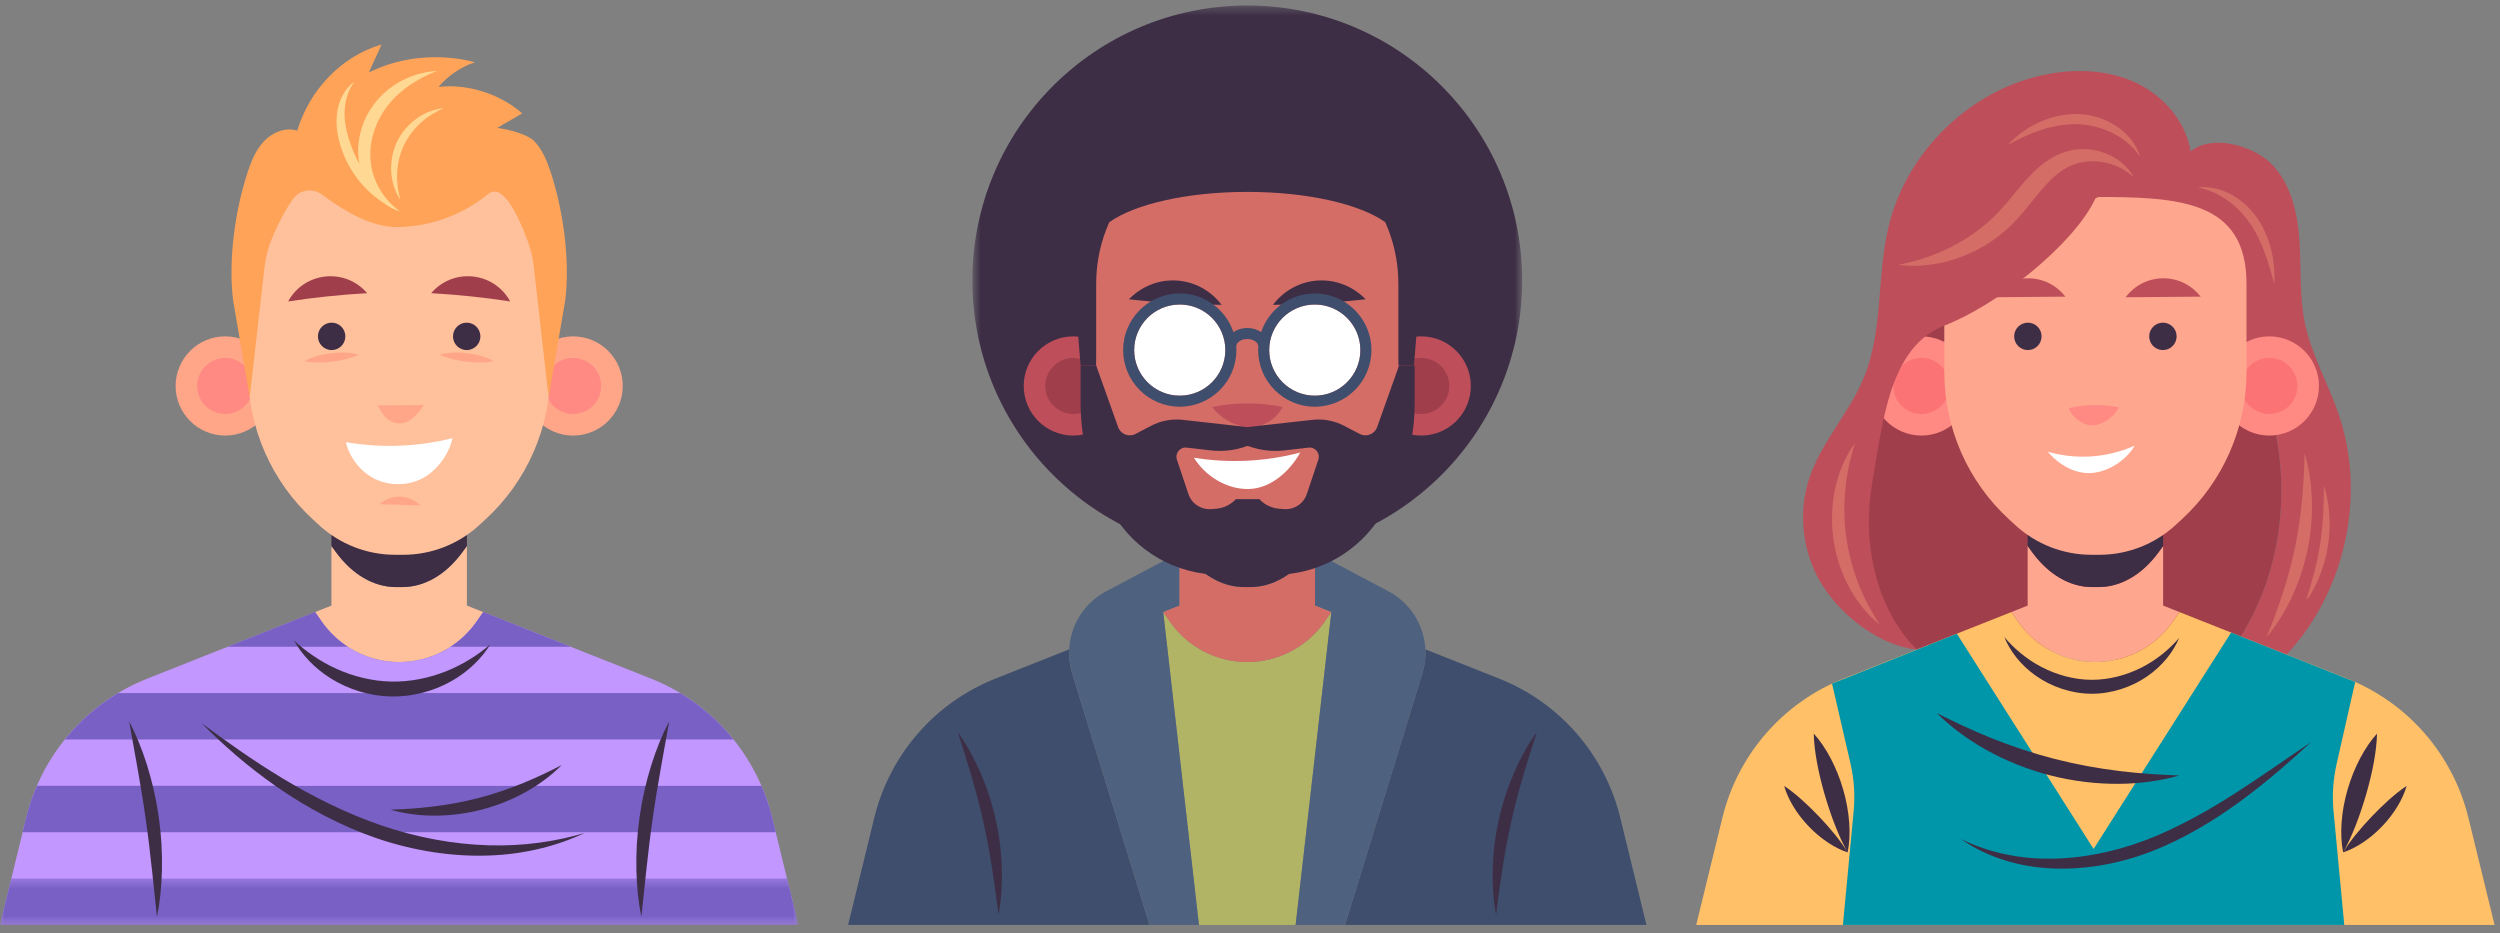 <svg xmlns="http://www.w3.org/2000/svg" xmlns:xlink="http://www.w3.org/1999/xlink" width="276" height="103" viewBox="0 0 276 103">
    <rect x="0" y="0" width="276" height="103" fill="#808080" stroke="none"/>
    <defs>
        <path id="prefix__a" d="M0 0.23L88.136 0.23 88.136 34.77 0 34.77z"/>
        <path id="prefix__c" d="M0 0.371L88.136 0.371 88.136 5.49 0 5.49z"/>
        <path id="prefix__e" d="M0.602 0.368L61.297 0.368 61.297 61.062 0.602 61.062z"/>
    </defs>
    <g fill="none" fill-rule="evenodd">
        <path fill="#FFC09C" d="M51.064 60.937c-1.815 2.493-4.186 3.877-6.648 3.877h-.696c-2.46 0-4.833-1.384-6.648-3.877l-.482-.663v6.583l-1.802.715.743 1.064c1.947 2.79 5.135 4.453 8.537 4.453 3.403 0 6.591-1.663 8.538-4.453l.742-1.064-1.801-.715v-6.583l-.483.663z"/>
        <path fill="#3D2E46" d="M43.72 64.814h.696c2.462 0 4.833-1.384 6.648-3.877l.483-.663v-8.729H36.59v8.73l.483.662c1.814 2.493 4.186 3.877 6.647 3.877"/>
        <g transform="translate(0 67.342)">
            <mask id="prefix__b" fill="#fff">
                <use xlink:href="#prefix__a"/>
            </mask>
            <path fill="#C297FF" d="M85.246 22.934c-1.705-6.983-6.689-12.708-13.371-15.357L53.348.23l-.742 1.064c-1.947 2.79-5.135 4.453-8.538 4.453-3.402 0-6.59-1.663-8.537-4.453L34.788.23 16.261 7.577C9.58 10.227 4.596 15.95 2.891 22.934L0 34.77h88.136l-2.89-11.836z" mask="url(#prefix__b)"/>
        </g>
        <path fill="#7860C5" d="M2.89 90.276l-.39 1.598h83.136l-.39-1.598c-.297-1.216-.7-2.39-1.187-3.52H4.077c-.488 1.13-.89 2.304-1.187 3.52"/>
        <g transform="translate(0 96.622)">
            <mask id="prefix__d" fill="#fff">
                <use xlink:href="#prefix__c"/>
            </mask>
            <path fill="#7860C5" d="M0 5.49L44.068 5.49 88.136 5.49 86.887 0.371 1.25 0.371z" mask="url(#prefix__d)"/>
        </g>
        <path fill="#7860C5" d="M53.348 67.572l-.742 1.064c-.776 1.112-1.752 2.042-2.858 2.762h13.248l-9.648-3.826zM35.53 68.636l-.742-1.064-9.648 3.826h13.248c-1.106-.72-2.082-1.65-2.858-2.762M7.165 81.636h73.806c-1.633-2.028-3.618-3.765-5.878-5.12h-62.05c-2.26 1.355-4.245 3.092-5.878 5.12"/>
        <g fill="#3D2E46">
            <path d="M40.085.765c-1.32 1.12-2.954 2.188-4.835 2.939-1.874.756-3.984 1.192-6.087 1.15-2.102-.046-4.192-.57-6.033-1.403-1.848-.829-3.435-1.965-4.708-3.138.837 1.511 2.246 3.072 4.125 4.227 1.868 1.161 4.197 1.911 6.582 1.96 2.385.05 4.744-.6 6.658-1.684 1.926-1.076 3.398-2.576 4.298-4.05M3.299 30.824c.63-2.997.771-7.054.195-11.033-.557-3.981-1.825-7.838-3.267-10.54.522 3.02 1.28 6.865 1.824 10.746.56 3.877.905 7.78 1.248 10.827M56.778 30.824c-.63-2.997-.772-7.054-.195-11.033.557-3.981 1.825-7.838 3.266-10.54-.521 3.02-1.279 6.865-1.824 10.746-.56 3.877-.905 7.78-1.247 10.827M50.498 21.571c-3.07.92-6.718 1.48-10.594 1.357-3.872-.108-7.95-.867-11.838-2.195-3.895-1.334-7.6-3.2-10.941-5.219-3.345-2.018-6.335-4.175-8.91-6.082 2.244 2.284 5.026 4.76 8.295 7.03 3.263 2.268 7.032 4.313 11.068 5.696 4.037 1.38 8.323 2.044 12.33 1.9 4.01-.127 7.705-1.098 10.59-2.487" transform="translate(14.03 70.392)"/>
            <path d="M47.98 14.068c-2.479 1.298-5.723 2.753-9.15 3.63-3.422.906-6.963 1.219-9.76 1.295 1.342.392 2.96.648 4.7.663 1.74.018 3.598-.203 5.395-.67 1.796-.469 3.527-1.181 5.036-2.046 1.512-.863 2.8-1.875 3.78-2.872" transform="translate(14.03 70.392)"/>
        </g>
        <path fill="#FFA688" d="M30.338 42.61c0 3.025-2.452 5.476-5.476 5.476s-5.474-2.451-5.474-5.475c0-3.024 2.45-5.475 5.474-5.475s5.476 2.451 5.476 5.475"/>
        <path fill="#FF8983" d="M27.957 42.61c0 1.71-1.385 3.095-3.094 3.095-1.71 0-3.095-1.385-3.095-3.094 0-1.71 1.385-3.095 3.095-3.095 1.709 0 3.094 1.386 3.094 3.095"/>
        <path fill="#FFA688" d="M57.799 42.61c0 3.025 2.451 5.476 5.475 5.476 3.024 0 5.475-2.451 5.475-5.475 0-3.024-2.451-5.475-5.475-5.475-3.024 0-5.475 2.451-5.475 5.475"/>
        <path fill="#FF8983" d="M60.18 42.61c0 1.71 1.385 3.095 3.094 3.095 1.71 0 3.094-1.385 3.094-3.094 0-1.71-1.385-3.095-3.094-3.095-1.71 0-3.095 1.386-3.095 3.095"/>
        <path fill="#FFC09C" d="M44.068 14.643c-9.213 0-16.681 7.469-16.681 16.682v9.75c0 6.188 2.598 12.092 7.16 16.274l.694.637c2.29 2.099 5.282 3.263 8.388 3.263h.878c3.106 0 6.1-1.164 8.389-3.263l.694-.637c4.562-4.182 7.16-10.086 7.16-16.275v-9.749c0-9.213-7.469-16.682-16.682-16.682"/>
        <path fill="#FFA358" d="M53.852 21.443c1.687-1.385 3.415 2.509 4.429 5.232.323.868.535 1.77.64 2.69l1.647 14.516 1.84-10.765c.53-4.431-.216-9.844-1.604-14.086-.414-1.264-.932-2.537-1.86-3.49-1.221-1.063-4.036-1.42-4.036-1.42.915-.572 1.824-1.036 2.738-1.608-2.446-2.136-6.016-3.297-9.24-2.92 1.068-1.245 2.475-2.197 4.028-2.726-3.852-.998-8.138-.652-11.696 1.13.43-1.044.947-2.038 1.377-3.083-4.473 1.317-7.95 5.05-9.302 9.512-1.266-.408-2.691.163-3.62 1.115-.928.953-1.447 2.226-1.861 3.49-1.388 4.242-2.133 9.655-1.604 14.086l1.84 10.765 1.636-14.408c.123-1.08.397-2.134.814-3.137.612-1.473 1.416-3.096 2.351-4.394.728-1.01 2.15-1.21 3.152-.473 2.528 1.857 5.474 3.642 8.415 3.602 3.587-.05 7.145-1.35 9.916-3.628"/>
        <path fill="#3D2E46" d="M38.127 37.136c0 .835-.677 1.513-1.513 1.513-.836 0-1.514-.678-1.514-1.513 0-.836.678-1.514 1.514-1.514s1.513.678 1.513 1.514M50.009 37.136c0 .835.678 1.513 1.513 1.513.837 0 1.514-.678 1.514-1.513 0-.836-.677-1.514-1.514-1.514-.835 0-1.513.678-1.513 1.514"/>
        <path fill="#FFA688" d="M46.828 44.718l-5.164.032c.309.434.539 1.005.937 1.357.399.353.896.618 1.428.64.546.023 1.077-.212 1.508-.547.432-.335.949-1.057 1.29-1.482"/>
        <path fill="#FFF" d="M49.95 48.374c-3.834.964-7.87 1.113-11.764.435.39 1.73 1.678 3.348 3.283 4.102 1.606.752 3.559.72 5.138-.085 1.58-.805 3.009-2.71 3.343-4.452"/>
        <path fill="#A13E4B" d="M35.931 30.526c-1.827.19-3.329 1.278-4.118 2.751 2.888-.44 5.798-.745 8.716-.91-1.078-1.28-2.771-2.032-4.598-1.841M52.206 30.526c1.827.19 3.328 1.278 4.118 2.751-2.89-.44-5.799-.745-8.717-.91 1.078-1.28 2.772-2.032 4.599-1.841"/>
        <path fill="#FFA688" d="M46.397 55.799c-.577-.59-1.387-.944-2.21-.969-.825-.025-1.654.28-2.266.831 1.413.053 3.062.084 4.476.138M39.627 39.159c-1.721-.5-4.47-.173-6.026.715 1.753.35 4.404.036 6.026-.715M48.51 39.159c1.72-.5 4.469-.173 6.025.715-1.752.35-4.403.036-6.025-.715"/>
        <path fill="#FFD994" d="M41.337 19.644c-.592-1.572-.602-3.384-.071-5.065.524-1.686 1.56-3.183 2.848-4.305 1.284-1.135 2.768-1.91 4.145-2.44-1.47.07-3.208.54-4.786 1.603-1.58 1.042-2.94 2.743-3.548 4.722-.303.987-.442 2.032-.361 3.053.02.31.068.615.129.915-.248-.454-.482-.919-.68-1.403-.556-1.35-.96-2.772-.971-4.123-.022-1.346.373-2.63 1.082-3.575-.977.67-1.755 2.003-1.922 3.527-.184 1.529.172 3.142.776 4.604.61 1.472 1.539 2.799 2.598 3.834.544.538 1.125.992 1.708 1.368.615.474 1.275.818 1.916.999-1.218-.832-2.289-2.132-2.863-3.714"/>
        <path fill="#FFD994" d="M46.125 12.997c-.94.636-1.783 1.576-2.309 2.69-.525 1.112-.716 2.36-.61 3.49.1 1.134.494 2.144.998 2.88-.247-.858-.405-1.853-.36-2.898.039-1.042.279-2.128.741-3.11.465-.98 1.152-1.856 1.931-2.55.78-.696 1.648-1.206 2.468-1.56-.888.078-1.92.414-2.859 1.058"/>
        <path fill="#3E4E6C" d="M178.877 90.276c-1.705-6.983-6.689-12.707-13.37-15.357l-8.146-3.23c.044.871-.06 1.762-.33 2.636l-8.54 27.787h33.277l-2.89-11.836z"/>
        <path fill="#B0B464" d="M146.238 68.636c-1.947 2.79-5.136 4.453-8.539 4.453-3.403 0-6.59-1.663-8.538-4.453l-.741-1.064 3.942 34.54h10.675l3.942-34.54-.741 1.064z"/>
        <path fill="#3E4E6C" d="M118.038 71.689l-8.145 3.23c-6.683 2.65-11.666 8.373-13.371 15.357l-2.891 11.836h33.277l-8.541-27.787c-.268-.874-.373-1.764-.33-2.636"/>
        <path fill="#4E617E" d="M130.221 66.858v-5.87l-8.11 4.297c-2.447 1.296-3.942 3.763-4.073 6.404-.044.872.06 1.762.33 2.636l8.54 27.787h5.454l-3.943-34.54 1.802-.714zM157.361 71.689c-.132-2.64-1.626-5.108-4.074-6.404l-8.11-4.297v5.87l1.802.714-3.942 34.54h5.454l8.54-27.787c.27-.874.373-1.764.33-2.636"/>
        <path fill="#3D2E46" d="M110.231 100.99c.562-2.86.543-6.761-.307-10.511-.824-3.757-2.465-7.295-4.188-9.646.899 2.776 2.035 6.318 2.834 9.948.82 3.625 1.296 7.313 1.661 10.21M165.168 100.99c-.562-2.86-.544-6.761.306-10.511.825-3.757 2.465-7.295 4.189-9.646-.9 2.776-2.036 6.318-2.834 9.948-.82 3.625-1.296 7.313-1.661 10.21"/>
        <path fill="#D56D67" d="M144.695 60.937c-1.814 2.493-4.186 3.877-6.647 3.877h-.696c-2.462 0-4.834-1.384-6.648-3.877l-.483-.663v6.583l-1.802.715.743 1.064c1.947 2.79 5.135 4.453 8.537 4.453 3.403 0 6.591-1.663 8.538-4.453l.742-1.064-1.801-.715v-6.583l-.483.663z"/>
        <path fill="#3D2E46" d="M137.352 64.814h.696c2.46 0 4.833-1.384 6.647-3.877l.483-.663v-8.729H130.22v8.73l.483.662c1.814 2.493 4.186 3.877 6.648 3.877"/>
        <g transform="translate(106.75 .242)">
            <mask id="prefix__f" fill="#fff">
                <use xlink:href="#prefix__e"/>
            </mask>
            <path fill="#3D2E46" d="M61.297 30.715c0 16.76-13.587 30.347-30.348 30.347C14.19 61.062.602 47.476.602 30.715.602 13.955 14.189.367 30.949.367c16.761 0 30.348 13.588 30.348 30.348" mask="url(#prefix__f)"/>
        </g>
        <path fill="#BE4E5A" d="M123.969 42.61c0 3.025-2.452 5.476-5.476 5.476-3.023 0-5.474-2.451-5.474-5.475 0-3.024 2.45-5.475 5.474-5.475s5.476 2.451 5.476 5.475"/>
        <path fill="#A13E4B" d="M121.588 42.61c0 1.71-1.385 3.095-3.094 3.095-1.71 0-3.095-1.385-3.095-3.094 0-1.71 1.386-3.095 3.095-3.095 1.709 0 3.094 1.386 3.094 3.095"/>
        <path fill="#BE4E5A" d="M151.43 42.61c0 3.025 2.451 5.476 5.476 5.476 3.023 0 5.474-2.451 5.474-5.475 0-3.024-2.45-5.475-5.474-5.475-3.025 0-5.476 2.451-5.476 5.475"/>
        <path fill="#A13E4B" d="M153.81 42.61c0 1.71 1.385 3.095 3.095 3.095 1.71 0 3.095-1.385 3.095-3.094 0-1.71-1.385-3.095-3.095-3.095-1.71 0-3.095 1.386-3.095 3.095"/>
        <path fill="#3D2E46" d="M119.298 40.35L121.018 40.35 122.145 30.488 118.494 30.488zM153.254 30.488L154.381 40.35 156.101 40.35 156.905 30.488z"/>
        <path fill="#D56D67" d="M137.7 21.185c-6.685 0-12.465 1.365-15.236 3.348-.927 2.076-1.446 4.372-1.446 6.792v9.75c0 6.188 2.598 12.092 7.16 16.274l.694.637c2.29 2.099 5.282 3.263 8.388 3.263h.879c3.106 0 6.098-1.164 8.388-3.263l.694-.637c4.563-4.182 7.16-10.086 7.16-16.275v-9.749c0-2.42-.52-4.716-1.446-6.792-2.77-1.983-8.55-3.348-15.236-3.348"/>
        <path fill="#3D2E46" d="M131.759 37.136c0 .835-.678 1.513-1.514 1.513s-1.513-.678-1.513-1.513c0-.836.677-1.514 1.513-1.514.836 0 1.514.678 1.514 1.514M143.64 37.136c0 .835.677 1.513 1.513 1.513.837 0 1.514-.678 1.514-1.513 0-.836-.677-1.514-1.514-1.514-.836 0-1.513.678-1.513 1.514"/>
        <path fill="#BE4E5A" d="M141.59 44.935c-2.556-.537-5.224-.538-7.781-.003.934 1.221 2.447 2.125 3.982 2.217 1.535.092 3.132-.829 3.8-2.214"/>
        <path fill="#3D2E46" d="M129.894 30.97c-2.033-.123-3.913.686-5.26 2.07 3.398.383 6.815.589 10.234.615-1.171-1.536-2.941-2.563-4.974-2.686M145.505 30.97c2.032-.123 3.913.686 5.26 2.07-3.398.383-6.816.589-10.235.615 1.172-1.536 2.942-2.563 4.975-2.686"/>
        <path fill="#FFF" d="M143.546 49.958c-3.815 1.012-7.843 1.208-11.737.572 1.26 2.05 3.647 3.509 6.054 3.457 2.405-.053 4.512-1.926 5.683-4.029M135.278 38.65c0-2.776-2.258-5.033-5.033-5.033-2.775 0-5.032 2.257-5.032 5.032s2.257 5.033 5.032 5.033 5.033-2.258 5.033-5.033M150.186 38.65c0-2.776-2.258-5.033-5.033-5.033-2.774 0-5.032 2.257-5.032 5.032s2.258 5.033 5.032 5.033c2.775 0 5.033-2.258 5.033-5.033"/>
        <path fill="#3E4E6C" d="M140.12 38.65c0-2.776 2.259-5.033 5.033-5.033 2.775 0 5.033 2.257 5.033 5.032s-2.258 5.033-5.033 5.033c-2.774 0-5.032-2.258-5.032-5.033m-14.908 0c0-2.775 2.257-5.032 5.032-5.032s5.033 2.257 5.033 5.032-2.258 5.033-5.033 5.033c-2.775 0-5.032-2.258-5.032-5.033m19.94-6.252c-2.754 0-5.092 1.791-5.924 4.268-.418-.282-.947-.458-1.53-.458-.583 0-1.111.176-1.53.458-.832-2.477-3.17-4.268-5.924-4.268-3.448 0-6.252 2.804-6.252 6.252s2.804 6.253 6.252 6.253 6.253-2.805 6.253-6.253c0-.156-.013-.309-.024-.462h.024c0-.36.493-.76 1.201-.76.708 0 1.202.4 1.202.76h.023c-.01.153-.023.306-.023.462 0 3.448 2.805 6.253 6.252 6.253 3.448 0 6.253-2.805 6.253-6.253s-2.805-6.252-6.253-6.252"/>
        <path fill="#FFF" d="M128.058 36.379c0 .418-.34.757-.757.757-.418 0-.756-.34-.756-.757 0-.418.338-.756.756-.756s.757.338.757.756M126.909 37.834c0 .202-.163.364-.365.364-.2 0-.363-.162-.363-.364 0-.201.163-.364.363-.364.202 0 .365.163.365.364M143.003 36.379c0 .418-.34.757-.756.757-.419 0-.757-.34-.757-.757 0-.418.338-.756.757-.756.417 0 .756.338.756.756M141.853 37.834c0 .202-.163.364-.364.364-.2 0-.363-.162-.363-.364 0-.201.162-.364.363-.364.201 0 .364.163.364.364"/>
        <path fill="#3D2E46" d="M145.543 50.746l-1.266 3.788c-.358 1.074-1.403 1.764-2.532 1.672l-.543-.044c-.83-.067-1.605-.445-2.168-1.058h-2.593c-.563.613-1.338.99-2.168 1.058l-.543.044c-1.128.092-2.174-.598-2.532-1.672l-1.266-3.788c-.236-.705.34-1.415 1.079-1.33l2.643.307c1.332.155 2.682 0 3.944-.453l.102-.037.178.037c1.262.452 2.611.608 3.943.453l2.643-.306c.738-.086 1.314.624 1.079 1.329zm8.914-10.396l-2.424 6.806c-.278.781-1.184 1.136-1.919.751l-1.724-.9c-1.073-.562-2.29-.791-3.495-.657l-7.195.8-7.12-.8c-1.205-.134-2.422.095-3.496.656l-1.723.901c-.735.385-1.64.03-1.919-.751l-2.424-6.806h-1.72v4.244c0 3.976 1.073 7.879 3.107 11.295l.5.84c2.482 4.17 6.977 6.724 11.83 6.724h6.005c4.853 0 9.348-2.554 11.83-6.724l.5-.84c2.034-3.416 3.108-7.32 3.108-11.295V40.35h-1.721z"/>
        <path fill="#BE4E5A" d="M258.193 45.745c-1.155-3.392-3.004-6.556-3.733-10.065-.615-2.961-.4-6.024-.595-9.042-.195-3.018-.887-6.178-2.95-8.389-2.064-2.212-6.727-3.468-9.054-1.538l-14.695 1.018.372 3.39c5.342.613 10.372 2.102 13.56 6.043 5.718 7.07 9.982 15.584 10.676 24.65.574 7.479-1.552 15.318-6.278 21.048h6.352c6.934-6.9 9.497-17.855 6.345-27.115"/>
        <path fill="#D56D67" d="M251.093 31.374c.052-1.037-.01-2.248-.292-3.517-.279-1.265-.79-2.592-1.588-3.758-.8-1.17-1.894-2.134-3.081-2.73-1.184-.604-2.455-.805-3.485-.67 1.023.198 2.11.626 3.11 1.311 1.002.68 1.919 1.596 2.64 2.647 1.46 2.124 2.15 4.72 2.696 6.717M250.236 70.325c1.922-2.235 3.742-5.801 4.515-9.64.81-3.833.552-7.828-.327-10.642-.053 2.952-.278 6.697-1.048 10.357-.743 3.666-2.02 7.194-3.14 9.925M254.82 65.919l-.203.26.084.044c1.064-1.518 1.997-3.778 2.327-6.14.353-2.358.102-4.762-.474-6.467.01 1.802-.046 4.08-.397 6.338-.334 2.26-.966 4.472-1.54 6.226l.083.045.12-.306"/>
        <path fill="#A13E4B" d="M251.774 51.812c-.695-9.066-4.958-17.58-10.676-24.65-3.189-3.942-8.219-5.43-13.56-6.043l5.678 51.74h12.28c4.726-5.73 6.852-13.569 6.278-21.047"/>
        <path fill="#A13E4B" d="M217.466 26.73c-1.826 2.627-3.652 5.255-5.477 7.884-1.746 2.512-3.499 5.037-4.838 7.788-3.77 7.745-7.557 18.614 4.46 29.31h19.011V25.761l-13.156.968z"/>
        <path fill="#FFA68E" d="M238.327 60.937c-1.815 2.493-4.187 3.877-6.648 3.877h-.696c-2.461 0-4.834-1.384-6.648-3.877l-.483-.663v6.583l-1.801.715.742 1.064c1.947 2.79 5.135 4.453 8.538 4.453 3.402 0 6.59-1.663 8.538-4.453l.742-1.064-1.802-.715v-6.583l-.482.663z"/>
        <path fill="#3D2E46" d="M230.983 64.814h.696c2.461 0 4.833-1.384 6.648-3.877l.482-.663v-8.729h-14.956v8.73l.482.662c1.814 2.493 4.187 3.877 6.648 3.877"/>
        <path fill="#FF8983" d="M217.6 42.61c0 3.025-2.451 5.476-5.475 5.476-3.024 0-5.475-2.451-5.475-5.475 0-3.024 2.45-5.475 5.475-5.475 3.024 0 5.475 2.451 5.475 5.475"/>
        <path fill="#FB7375" d="M215.22 42.61c0 1.71-1.385 3.095-3.095 3.095-1.71 0-3.095-1.385-3.095-3.094 0-1.71 1.386-3.095 3.095-3.095 1.71 0 3.095 1.386 3.095 3.095"/>
        <path fill="#FF8983" d="M245.061 42.61c0 3.025 2.452 5.476 5.476 5.476s5.475-2.451 5.475-5.475c0-3.024-2.451-5.475-5.475-5.475-3.024 0-5.476 2.451-5.476 5.475"/>
        <path fill="#FB7375" d="M247.442 42.61c0 1.71 1.385 3.095 3.095 3.095 1.709 0 3.094-1.385 3.094-3.094 0-1.71-1.385-3.095-3.094-3.095-1.71 0-3.095 1.386-3.095 3.095"/>
        <path fill="#FFA68E" d="M231.33 21.745c-9.213 0-16.68.367-16.68 9.58v9.75c0 6.188 2.597 12.092 7.16 16.274l.693.637c2.29 2.099 5.282 3.263 8.389 3.263h.878c3.106 0 6.099-1.164 8.388-3.263l.695-.637c4.562-4.182 7.16-10.086 7.16-16.275v-9.749c0-9.213-7.469-9.58-16.682-9.58"/>
        <path fill="#3D2E46" d="M225.39 37.136c0 .835-.677 1.513-1.513 1.513-.837 0-1.514-.678-1.514-1.513 0-.836.677-1.514 1.514-1.514.836 0 1.513.678 1.513 1.514M237.272 37.136c0 .835.677 1.513 1.513 1.513.836 0 1.514-.678 1.514-1.513 0-.836-.678-1.514-1.514-1.514s-1.513.678-1.513 1.514"/>
        <path fill="#FF8983" d="M233.908 44.97c-1.828-.365-3.735-.332-5.55.094.47 1.03 1.532 1.886 2.664 1.886 1.131 0 2.415-.95 2.886-1.98"/>
        <path fill="#BE4E5A" d="M238.791 30.724c-1.691.014-3.184.837-4.125 2.094l8.286-.07c-.962-1.242-2.468-2.038-4.16-2.024M223.859 30.724c-1.692.014-3.184.837-4.126 2.094l8.286-.07c-.962-1.242-2.468-2.038-4.16-2.024"/>
        <path fill="#FFF" d="M235.665 49.198c-2.982 1.347-6.448 1.59-9.588.671 1.181 1.42 3.05 2.51 4.891 2.348 1.84-.16 3.78-1.416 4.697-3.02"/>
        <path fill="#FFC067" d="M272.509 90.276c-1.706-6.983-6.69-12.707-13.371-15.357l-18.527-7.347-.742 1.064c-1.947 2.79-5.136 4.453-8.538 4.453-3.403 0-6.591-1.663-8.538-4.453l-.742-1.064-18.527 7.347c-6.682 2.65-11.666 8.374-13.371 15.357l-2.89 11.836h88.136l-2.89-11.836z"/>
        <path fill="#0096AA" d="M216.033 69.958l15.1 23.767v8.387H203.46l1.185-12.56c.166-1.756.048-3.528-.348-5.246l-2.04-8.837 13.777-5.51zM246.313 69.833l-15.18 23.892v8.387h27.674l-1.185-12.56c-.166-1.756-.048-3.528.348-5.246l2.042-9.019-13.7-5.454z"/>
        <g fill="#3D2E46">
            <path d="M44.158.645c-1.055 1.224-2.448 2.403-4.124 3.254-1.668.854-3.61 1.378-5.55 1.37-1.943-.012-3.878-.556-5.538-1.427-1.667-.868-3.048-2.061-4.09-3.297.599 1.498 1.786 3.093 3.487 4.28 1.687 1.192 3.878 1.97 6.132 1.983 2.254.01 4.453-.745 6.152-1.92 1.713-1.17 2.917-2.752 3.53-4.243M44.188 15.831c-1.98-.076-4.218-.199-6.57-.486-2.352-.284-4.815-.73-7.236-1.35-2.42-.625-4.793-1.423-6.99-2.308-2.199-.884-4.22-1.855-5.99-2.744 1.401 1.396 3.232 2.81 5.378 4.016 2.141 1.208 4.592 2.203 7.133 2.86 2.543.65 5.169.96 7.628.935 2.46-.02 4.747-.376 6.647-.923M58.715 12.152c-2.467 1.645-5.246 3.635-8.293 5.591-3.046 1.954-6.384 3.853-9.933 5.214-3.536 1.35-7.31 2.086-10.877 2.058-3.57-.007-6.898-.852-9.551-2.18 2.407 1.728 5.787 2.983 9.51 3.224 3.719.267 7.718-.388 11.416-1.801 3.693-1.417 7.074-3.483 10.026-5.653 2.958-2.177 5.524-4.445 7.702-6.453M7.558 24.321c.41-1.974.212-4.542-.495-6.955-.7-2.417-1.89-4.674-3.246-6.162.046 2.015.536 4.417 1.212 6.753.684 2.335 1.543 4.608 2.529 6.364M7.558 24.321c-.77-1.288-1.934-2.674-3.177-3.98-1.246-1.302-2.578-2.528-3.828-3.357.399 1.445 1.387 3.087 2.689 4.445 1.296 1.364 2.892 2.427 4.316 2.892M62.264 24.321c.987-1.756 1.845-4.029 2.528-6.364.677-2.336 1.167-4.738 1.213-6.753-1.356 1.488-2.546 3.745-3.246 6.162-.707 2.413-.905 4.981-.495 6.955M62.264 24.321c1.425-.465 3.02-1.528 4.316-2.892 1.302-1.358 2.29-3 2.689-4.445-1.25.829-2.582 2.055-3.828 3.358-1.244 1.305-2.407 2.69-3.177 3.98" transform="translate(196.42 69.782)"/>
        </g>
        <path fill="#BE4E5A" d="M241.86 16.816c-.495-3.326-2.928-6.166-5.927-7.618-2.999-1.451-6.486-1.633-9.757-1.037-8.423 1.532-15.653 8.418-17.673 16.832-1.318 5.492-.589 11.45-2.722 16.673-1.593 3.902-4.673 7.079-6.017 11.076-1.313 3.902-.774 8.397 1.423 11.867 2.198 3.471 6.371 6.678 10.424 7.103-4.623-4.647-6.058-11.973-4.91-18.463 1.149-6.49 1.849-14.955 7.949-17.3 5.809-2.233 14.32-8.943 16.68-14.04l10.53-5.093z"/>
        <path fill="#D56D67" d="M209.58 29.239c2.137.287 4.749.023 7.299-1.02 1.271-.52 2.535-1.21 3.689-2.097 1.159-.873 2.215-1.971 3.104-3.07.9-1.095 1.717-2.18 2.617-3.08.889-.9 1.89-1.602 2.985-1.925 1.104-.332 2.308-.315 3.408-.035 1.11.272 2.101.84 2.901 1.567-.526-.938-1.41-1.839-2.58-2.408-1.16-.576-2.589-.864-4.06-.63-1.491.231-2.867 1.036-3.969 2.024-1.113.986-2.014 2.121-2.888 3.181-.871 1.073-1.737 2.024-2.728 2.876-.979.857-2.051 1.584-3.146 2.207-2.194 1.25-4.512 2.01-6.633 2.41"/>
        <path fill="#D56D67" d="M221.66 16c1.031-.57 2.225-1.167 3.545-1.61 1.316-.444 2.758-.72 4.192-.679 1.422.046 2.836.44 4.035 1.084 1.205.64 2.176 1.546 2.847 2.517-.327-1.13-1.162-2.351-2.4-3.228-1.227-.886-2.818-1.443-4.448-1.493-1.622-.049-3.217.369-4.547 1.022-1.337.652-2.424 1.525-3.223 2.388M207.534 68.978c-.823-1.261-1.65-2.741-2.307-4.397-.66-1.652-1.153-3.472-1.41-5.328-.249-1.857-.26-3.743-.067-5.512.19-1.77.592-3.418 1.048-4.853-.882 1.216-1.661 2.827-2.105 4.667-.45 1.836-.563 3.887-.293 5.891.275 2.003.934 3.95 1.86 5.597.918 1.655 2.1 2.999 3.274 3.935"/>
    </g>
</svg>
